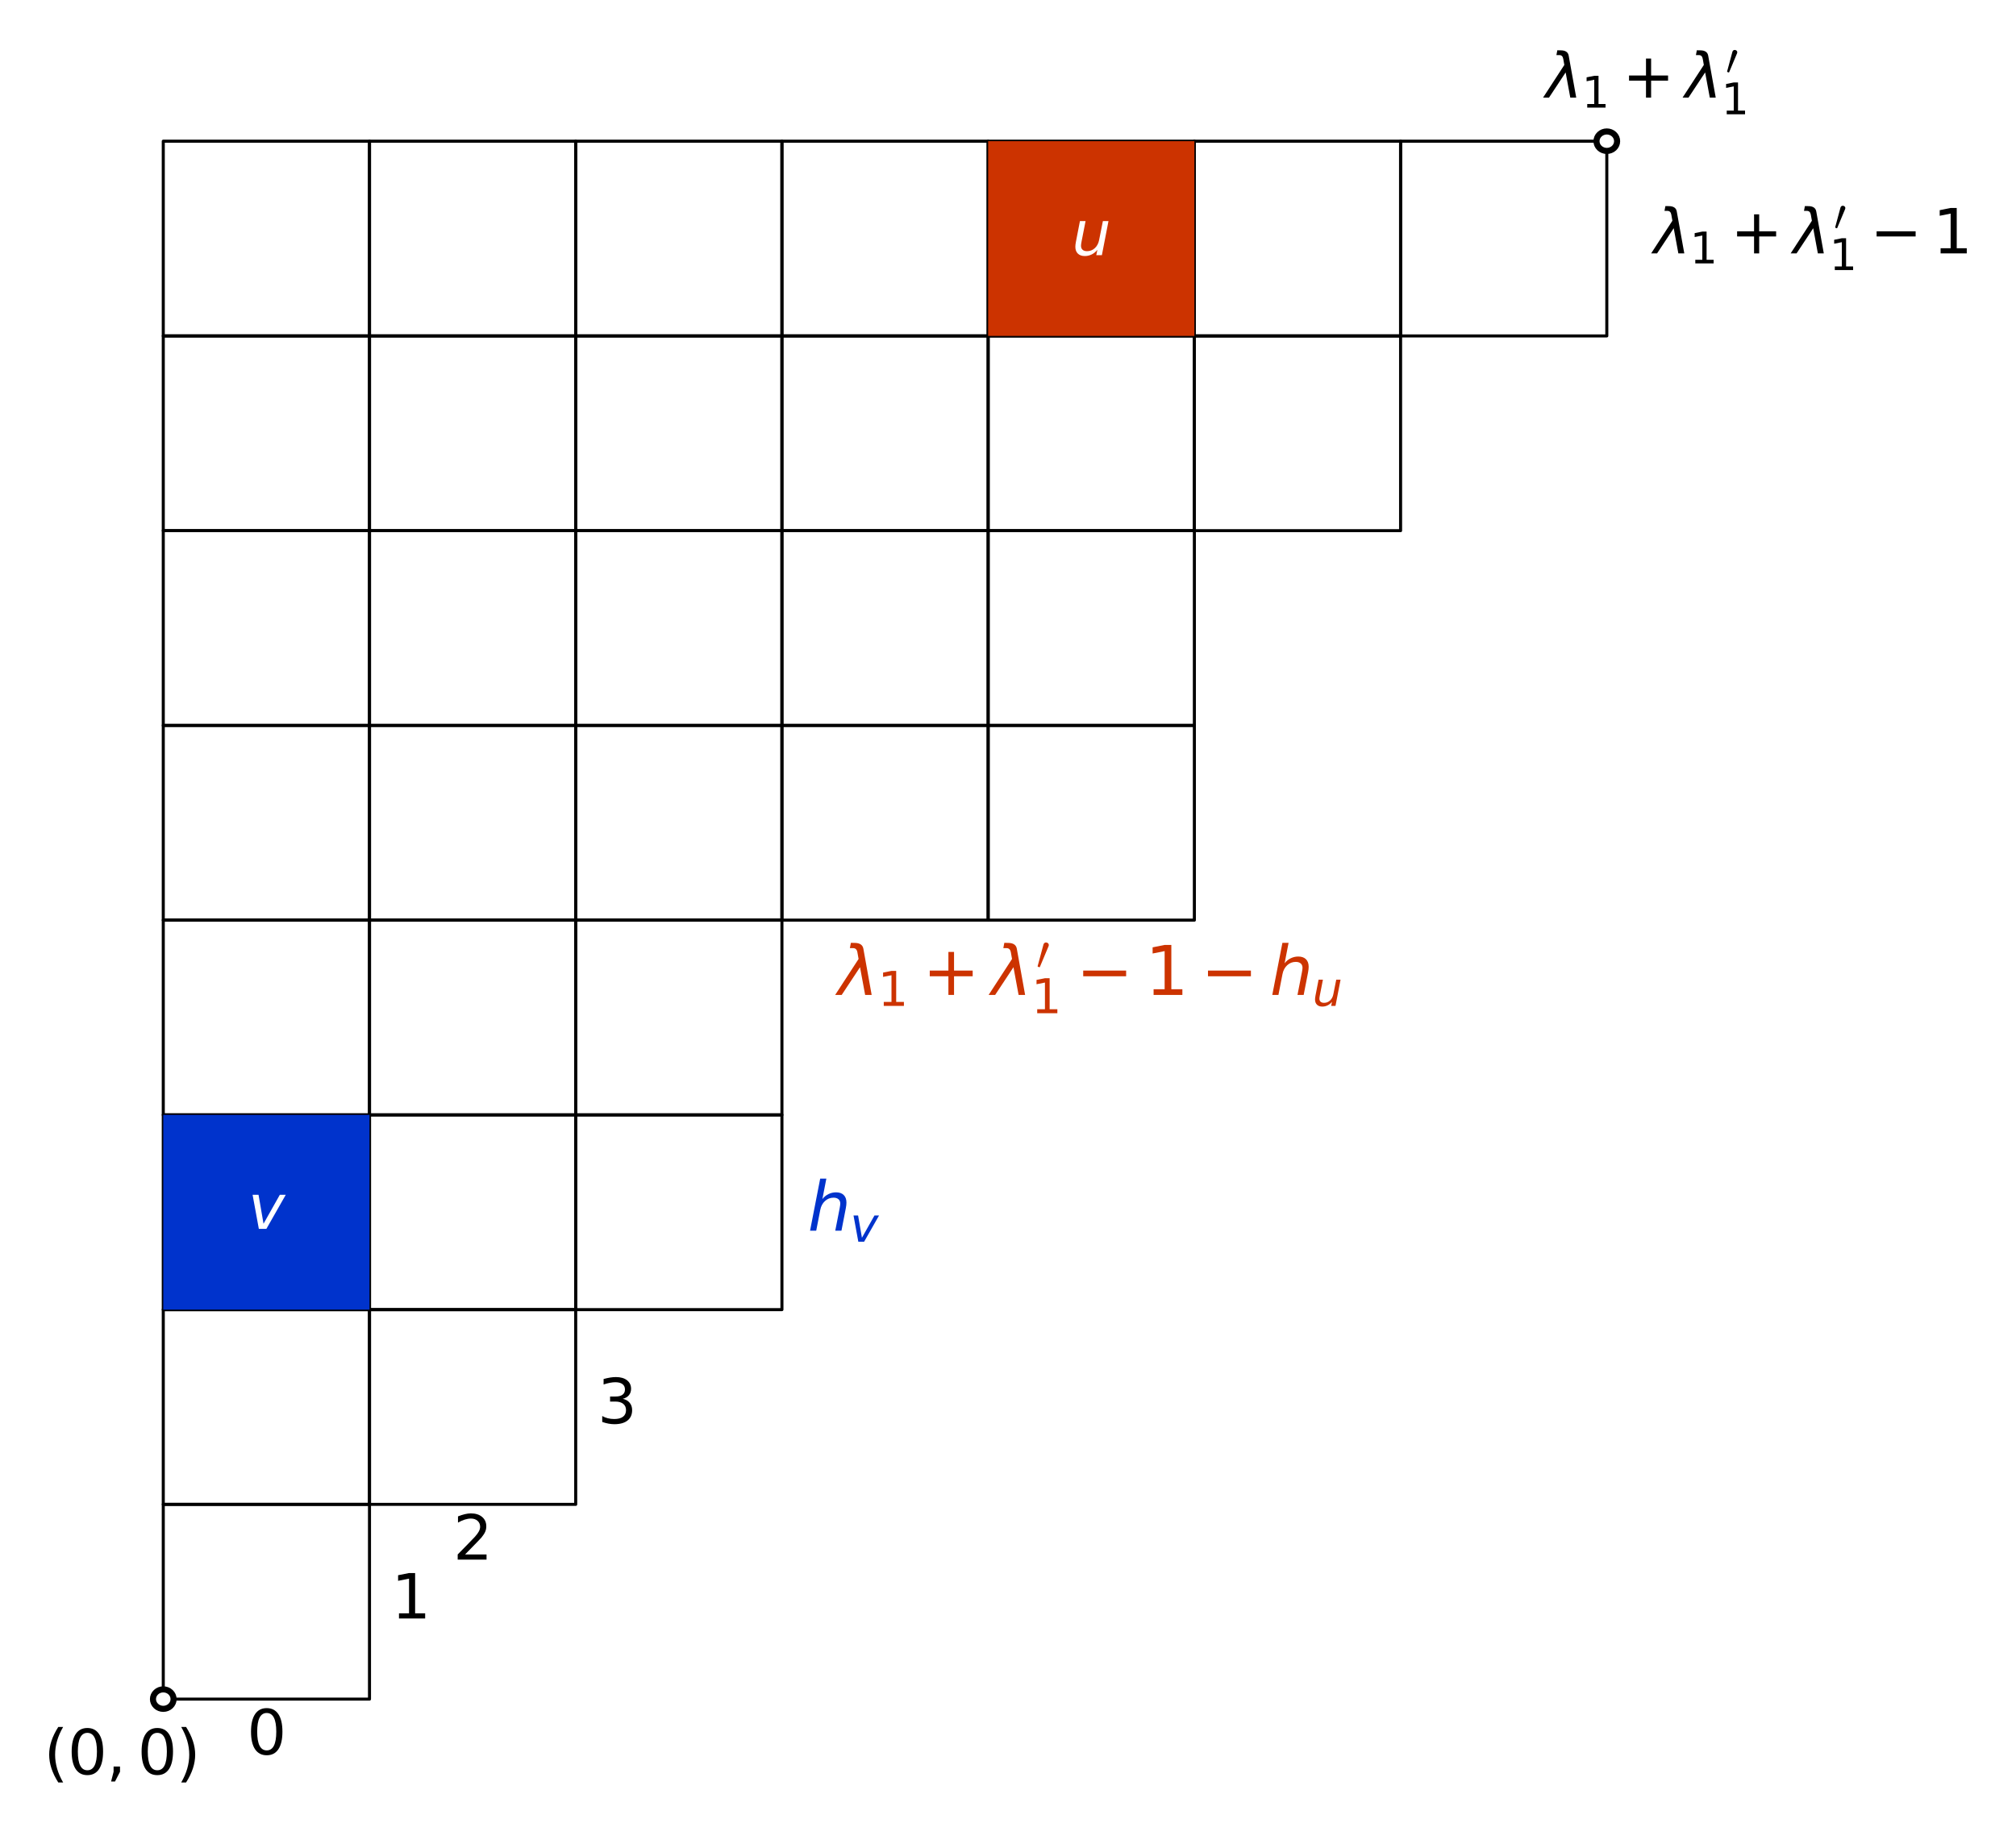 <?xml version="1.0" encoding="utf-8" standalone="no"?>
<!DOCTYPE svg PUBLIC "-//W3C//DTD SVG 1.1//EN"
  "http://www.w3.org/Graphics/SVG/1.1/DTD/svg11.dtd">
<svg xmlns:xlink="http://www.w3.org/1999/xlink" width="331.235pt" height="302.4pt" viewBox="0 0 331.235 302.4" xmlns="http://www.w3.org/2000/svg" version="1.1">
 <defs>
  <style type="text/css">*{stroke-linejoin: round; stroke-linecap: butt}</style>
 </defs>
 <g id="figure_1">
  <g id="patch_1">
   <path d="M 0 302.4 
L 331.235 302.4 
L 331.235 0 
L 0 0 
z
" style="fill: #ffffff"/>
  </g>
  <g id="axes_1">
   <g id="patch_2">
    <path d="M 26.826 279.2 
L 60.709 279.2 
L 60.709 247.2 
L 26.826 247.2 
L 26.826 279.2 
z
" clip-path="url(#pad3d1fb585)" style="fill: none; stroke: #000000; stroke-width: 0.5; stroke-linejoin: miter"/>
   </g>
   <g id="patch_3">
    <path d="M 26.826 247.2 
L 60.709 247.2 
L 60.709 215.2 
L 26.826 215.2 
L 26.826 247.2 
z
" clip-path="url(#pad3d1fb585)" style="fill: none; stroke: #000000; stroke-width: 0.5; stroke-linejoin: miter"/>
   </g>
   <g id="patch_4">
    <path d="M 60.709 247.2 
L 94.591 247.2 
L 94.591 215.2 
L 60.709 215.2 
L 60.709 247.2 
z
" clip-path="url(#pad3d1fb585)" style="fill: none; stroke: #000000; stroke-width: 0.5; stroke-linejoin: miter"/>
   </g>
   <g id="patch_5">
    <path d="M 26.826 215.2 
L 60.709 215.2 
L 60.709 183.2 
L 26.826 183.2 
L 26.826 215.2 
z
" clip-path="url(#pad3d1fb585)" style="fill: none; stroke: #000000; stroke-width: 0.5; stroke-linejoin: miter"/>
   </g>
   <g id="patch_6">
    <path d="M 60.709 215.2 
L 94.591 215.2 
L 94.591 183.2 
L 60.709 183.2 
L 60.709 215.2 
z
" clip-path="url(#pad3d1fb585)" style="fill: none; stroke: #000000; stroke-width: 0.5; stroke-linejoin: miter"/>
   </g>
   <g id="patch_7">
    <path d="M 94.591 215.2 
L 128.474 215.2 
L 128.474 183.2 
L 94.591 183.2 
L 94.591 215.2 
z
" clip-path="url(#pad3d1fb585)" style="fill: none; stroke: #000000; stroke-width: 0.5; stroke-linejoin: miter"/>
   </g>
   <g id="patch_8">
    <path d="M 26.826 183.2 
L 60.709 183.2 
L 60.709 151.2 
L 26.826 151.2 
L 26.826 183.2 
z
" clip-path="url(#pad3d1fb585)" style="fill: none; stroke: #000000; stroke-width: 0.5; stroke-linejoin: miter"/>
   </g>
   <g id="patch_9">
    <path d="M 60.709 183.2 
L 94.591 183.2 
L 94.591 151.2 
L 60.709 151.2 
L 60.709 183.2 
z
" clip-path="url(#pad3d1fb585)" style="fill: none; stroke: #000000; stroke-width: 0.5; stroke-linejoin: miter"/>
   </g>
   <g id="patch_10">
    <path d="M 94.591 183.2 
L 128.474 183.2 
L 128.474 151.2 
L 94.591 151.2 
L 94.591 183.2 
z
" clip-path="url(#pad3d1fb585)" style="fill: none; stroke: #000000; stroke-width: 0.5; stroke-linejoin: miter"/>
   </g>
   <g id="patch_11">
    <path d="M 26.826 151.2 
L 60.709 151.2 
L 60.709 119.2 
L 26.826 119.2 
L 26.826 151.2 
z
" clip-path="url(#pad3d1fb585)" style="fill: none; stroke: #000000; stroke-width: 0.5; stroke-linejoin: miter"/>
   </g>
   <g id="patch_12">
    <path d="M 60.709 151.2 
L 94.591 151.2 
L 94.591 119.2 
L 60.709 119.2 
L 60.709 151.2 
z
" clip-path="url(#pad3d1fb585)" style="fill: none; stroke: #000000; stroke-width: 0.5; stroke-linejoin: miter"/>
   </g>
   <g id="patch_13">
    <path d="M 94.591 151.2 
L 128.474 151.2 
L 128.474 119.2 
L 94.591 119.2 
L 94.591 151.2 
z
" clip-path="url(#pad3d1fb585)" style="fill: none; stroke: #000000; stroke-width: 0.5; stroke-linejoin: miter"/>
   </g>
   <g id="patch_14">
    <path d="M 128.474 151.2 
L 162.356 151.2 
L 162.356 119.2 
L 128.474 119.2 
L 128.474 151.2 
z
" clip-path="url(#pad3d1fb585)" style="fill: none; stroke: #000000; stroke-width: 0.5; stroke-linejoin: miter"/>
   </g>
   <g id="patch_15">
    <path d="M 162.356 151.2 
L 196.238 151.2 
L 196.238 119.2 
L 162.356 119.2 
L 162.356 151.2 
z
" clip-path="url(#pad3d1fb585)" style="fill: none; stroke: #000000; stroke-width: 0.5; stroke-linejoin: miter"/>
   </g>
   <g id="patch_16">
    <path d="M 26.826 119.2 
L 60.709 119.2 
L 60.709 87.2 
L 26.826 87.2 
L 26.826 119.2 
z
" clip-path="url(#pad3d1fb585)" style="fill: none; stroke: #000000; stroke-width: 0.5; stroke-linejoin: miter"/>
   </g>
   <g id="patch_17">
    <path d="M 60.709 119.2 
L 94.591 119.2 
L 94.591 87.2 
L 60.709 87.2 
L 60.709 119.2 
z
" clip-path="url(#pad3d1fb585)" style="fill: none; stroke: #000000; stroke-width: 0.5; stroke-linejoin: miter"/>
   </g>
   <g id="patch_18">
    <path d="M 94.591 119.2 
L 128.474 119.2 
L 128.474 87.2 
L 94.591 87.2 
L 94.591 119.2 
z
" clip-path="url(#pad3d1fb585)" style="fill: none; stroke: #000000; stroke-width: 0.5; stroke-linejoin: miter"/>
   </g>
   <g id="patch_19">
    <path d="M 128.474 119.2 
L 162.356 119.2 
L 162.356 87.2 
L 128.474 87.2 
L 128.474 119.2 
z
" clip-path="url(#pad3d1fb585)" style="fill: none; stroke: #000000; stroke-width: 0.5; stroke-linejoin: miter"/>
   </g>
   <g id="patch_20">
    <path d="M 162.356 119.2 
L 196.238 119.2 
L 196.238 87.2 
L 162.356 87.2 
L 162.356 119.2 
z
" clip-path="url(#pad3d1fb585)" style="fill: none; stroke: #000000; stroke-width: 0.5; stroke-linejoin: miter"/>
   </g>
   <g id="patch_21">
    <path d="M 26.826 87.2 
L 60.709 87.2 
L 60.709 55.2 
L 26.826 55.2 
L 26.826 87.2 
z
" clip-path="url(#pad3d1fb585)" style="fill: none; stroke: #000000; stroke-width: 0.5; stroke-linejoin: miter"/>
   </g>
   <g id="patch_22">
    <path d="M 60.709 87.2 
L 94.591 87.2 
L 94.591 55.2 
L 60.709 55.2 
L 60.709 87.2 
z
" clip-path="url(#pad3d1fb585)" style="fill: none; stroke: #000000; stroke-width: 0.5; stroke-linejoin: miter"/>
   </g>
   <g id="patch_23">
    <path d="M 94.591 87.2 
L 128.474 87.2 
L 128.474 55.2 
L 94.591 55.2 
L 94.591 87.2 
z
" clip-path="url(#pad3d1fb585)" style="fill: none; stroke: #000000; stroke-width: 0.5; stroke-linejoin: miter"/>
   </g>
   <g id="patch_24">
    <path d="M 128.474 87.2 
L 162.356 87.2 
L 162.356 55.2 
L 128.474 55.2 
L 128.474 87.2 
z
" clip-path="url(#pad3d1fb585)" style="fill: none; stroke: #000000; stroke-width: 0.5; stroke-linejoin: miter"/>
   </g>
   <g id="patch_25">
    <path d="M 162.356 87.2 
L 196.238 87.2 
L 196.238 55.2 
L 162.356 55.2 
L 162.356 87.2 
z
" clip-path="url(#pad3d1fb585)" style="fill: none; stroke: #000000; stroke-width: 0.5; stroke-linejoin: miter"/>
   </g>
   <g id="patch_26">
    <path d="M 196.238 87.2 
L 230.121 87.2 
L 230.121 55.2 
L 196.238 55.2 
L 196.238 87.2 
z
" clip-path="url(#pad3d1fb585)" style="fill: none; stroke: #000000; stroke-width: 0.5; stroke-linejoin: miter"/>
   </g>
   <g id="patch_27">
    <path d="M 26.826 55.2 
L 60.709 55.2 
L 60.709 23.2 
L 26.826 23.2 
L 26.826 55.2 
z
" clip-path="url(#pad3d1fb585)" style="fill: none; stroke: #000000; stroke-width: 0.5; stroke-linejoin: miter"/>
   </g>
   <g id="patch_28">
    <path d="M 60.709 55.2 
L 94.591 55.2 
L 94.591 23.2 
L 60.709 23.2 
L 60.709 55.2 
z
" clip-path="url(#pad3d1fb585)" style="fill: none; stroke: #000000; stroke-width: 0.5; stroke-linejoin: miter"/>
   </g>
   <g id="patch_29">
    <path d="M 94.591 55.2 
L 128.474 55.2 
L 128.474 23.2 
L 94.591 23.2 
L 94.591 55.2 
z
" clip-path="url(#pad3d1fb585)" style="fill: none; stroke: #000000; stroke-width: 0.5; stroke-linejoin: miter"/>
   </g>
   <g id="patch_30">
    <path d="M 128.474 55.2 
L 162.356 55.2 
L 162.356 23.2 
L 128.474 23.2 
L 128.474 55.2 
z
" clip-path="url(#pad3d1fb585)" style="fill: none; stroke: #000000; stroke-width: 0.5; stroke-linejoin: miter"/>
   </g>
   <g id="patch_31">
    <path d="M 162.356 55.2 
L 196.238 55.2 
L 196.238 23.2 
L 162.356 23.2 
L 162.356 55.2 
z
" clip-path="url(#pad3d1fb585)" style="fill: none; stroke: #000000; stroke-width: 0.5; stroke-linejoin: miter"/>
   </g>
   <g id="patch_32">
    <path d="M 196.238 55.2 
L 230.121 55.2 
L 230.121 23.2 
L 196.238 23.2 
L 196.238 55.2 
z
" clip-path="url(#pad3d1fb585)" style="fill: none; stroke: #000000; stroke-width: 0.5; stroke-linejoin: miter"/>
   </g>
   <g id="patch_33">
    <path d="M 230.121 55.2 
L 264.003 55.2 
L 264.003 23.2 
L 230.121 23.2 
L 230.121 55.2 
z
" clip-path="url(#pad3d1fb585)" style="fill: none; stroke: #000000; stroke-width: 0.5; stroke-linejoin: miter"/>
   </g>
   <g id="patch_34">
    <path d="M 26.826 280.8 
C 27.276 280.8 27.707 280.631 28.024 280.331 
C 28.342 280.031 28.521 279.624 28.521 279.2 
C 28.521 278.776 28.342 278.369 28.024 278.069 
C 27.707 277.769 27.276 277.6 26.826 277.6 
C 26.377 277.6 25.946 277.769 25.629 278.069 
C 25.311 278.369 25.132 278.776 25.132 279.2 
C 25.132 279.624 25.311 280.031 25.629 280.331 
C 25.946 280.631 26.377 280.8 26.826 280.8 
z
" clip-path="url(#pad3d1fb585)" style="fill: #ffffff; stroke: #000000; stroke-linejoin: miter"/>
   </g>
   <g id="patch_35">
    <path d="M 264.003 24.8 
C 264.452 24.8 264.883 24.631 265.201 24.331 
C 265.519 24.031 265.697 23.624 265.697 23.2 
C 265.697 22.776 265.519 22.369 265.201 22.069 
C 264.883 21.769 264.452 21.6 264.003 21.6 
C 263.554 21.6 263.123 21.769 262.805 22.069 
C 262.487 22.369 262.309 22.776 262.309 23.2 
C 262.309 23.624 262.487 24.031 262.805 24.331 
C 263.123 24.631 263.554 24.8 264.003 24.8 
z
" clip-path="url(#pad3d1fb585)" style="fill: #ffffff; stroke: #000000; stroke-linejoin: miter"/>
   </g>
   <g id="patch_36">
    <path d="M 26.826 215.2 
L 60.709 215.2 
L 60.709 183.2 
L 26.826 183.2 
z
" clip-path="url(#pad3d1fb585)" style="fill: #0033cc"/>
   </g>
   <g id="patch_37">
    <path d="M 162.356 55.2 
L 196.238 55.2 
L 196.238 23.2 
L 162.356 23.2 
z
" clip-path="url(#pad3d1fb585)" style="fill: #cc3300"/>
   </g>
   <g id="text_1">
    <!-- $(0,0)$ -->
    <g transform="translate(7.2 291.559) scale(0.1 -0.1)">
     <defs>
      <path id="DejaVuSans-28" d="M 1984 4856 
Q 1566 4138 1362 3434 
Q 1159 2731 1159 2009 
Q 1159 1288 1364 580 
Q 1569 -128 1984 -844 
L 1484 -844 
Q 1016 -109 783 600 
Q 550 1309 550 2009 
Q 550 2706 781 3412 
Q 1013 4119 1484 4856 
L 1984 4856 
z
" transform="scale(0.016)"/>
      <path id="DejaVuSans-30" d="M 2034 4250 
Q 1547 4250 1301 3770 
Q 1056 3291 1056 2328 
Q 1056 1369 1301 889 
Q 1547 409 2034 409 
Q 2525 409 2770 889 
Q 3016 1369 3016 2328 
Q 3016 3291 2770 3770 
Q 2525 4250 2034 4250 
z
M 2034 4750 
Q 2819 4750 3233 4129 
Q 3647 3509 3647 2328 
Q 3647 1150 3233 529 
Q 2819 -91 2034 -91 
Q 1250 -91 836 529 
Q 422 1150 422 2328 
Q 422 3509 836 4129 
Q 1250 4750 2034 4750 
z
" transform="scale(0.016)"/>
      <path id="DejaVuSans-2c" d="M 750 794 
L 1409 794 
L 1409 256 
L 897 -744 
L 494 -744 
L 750 256 
L 750 794 
z
" transform="scale(0.016)"/>
      <path id="DejaVuSans-29" d="M 513 4856 
L 1013 4856 
Q 1481 4119 1714 3412 
Q 1947 2706 1947 2009 
Q 1947 1309 1714 600 
Q 1481 -109 1013 -844 
L 513 -844 
Q 928 -128 1133 580 
Q 1338 1288 1338 2009 
Q 1338 2731 1133 3434 
Q 928 4138 513 4856 
z
" transform="scale(0.016)"/>
     </defs>
     <use xlink:href="#DejaVuSans-28" transform="translate(0 0.125)"/>
     <use xlink:href="#DejaVuSans-30" transform="translate(39.014 0.125)"/>
     <use xlink:href="#DejaVuSans-2c" transform="translate(102.637 0.125)"/>
     <use xlink:href="#DejaVuSans-30" transform="translate(153.906 0.125)"/>
     <use xlink:href="#DejaVuSans-29" transform="translate(217.529 0.125)"/>
    </g>
   </g>
   <g id="text_2">
    <!-- $0$ -->
    <g transform="translate(40.568 288.359) scale(0.1 -0.1)">
     <use xlink:href="#DejaVuSans-30" transform="translate(0 0.781)"/>
    </g>
   </g>
   <g id="text_3">
    <!-- $1$ -->
    <g transform="translate(64.285 265.959) scale(0.1 -0.1)">
     <defs>
      <path id="DejaVuSans-31" d="M 794 531 
L 1825 531 
L 1825 4091 
L 703 3866 
L 703 4441 
L 1819 4666 
L 2450 4666 
L 2450 531 
L 3481 531 
L 3481 0 
L 794 0 
L 794 531 
z
" transform="scale(0.016)"/>
     </defs>
     <use xlink:href="#DejaVuSans-31" transform="translate(0 0.094)"/>
    </g>
   </g>
   <g id="text_4">
    <!-- $2$ -->
    <g transform="translate(74.45 256.359) scale(0.1 -0.1)">
     <defs>
      <path id="DejaVuSans-32" d="M 1228 531 
L 3431 531 
L 3431 0 
L 469 0 
L 469 531 
Q 828 903 1448 1529 
Q 2069 2156 2228 2338 
Q 2531 2678 2651 2914 
Q 2772 3150 2772 3378 
Q 2772 3750 2511 3984 
Q 2250 4219 1831 4219 
Q 1534 4219 1204 4116 
Q 875 4013 500 3803 
L 500 4441 
Q 881 4594 1212 4672 
Q 1544 4750 1819 4750 
Q 2544 4750 2975 4387 
Q 3406 4025 3406 3419 
Q 3406 3131 3298 2873 
Q 3191 2616 2906 2266 
Q 2828 2175 2409 1742 
Q 1991 1309 1228 531 
z
" transform="scale(0.016)"/>
     </defs>
     <use xlink:href="#DejaVuSans-32" transform="translate(0 0.781)"/>
    </g>
   </g>
   <g id="text_5">
    <!-- $3$ -->
    <g transform="translate(98.168 233.959) scale(0.1 -0.1)">
     <defs>
      <path id="DejaVuSans-33" d="M 2597 2516 
Q 3050 2419 3304 2112 
Q 3559 1806 3559 1356 
Q 3559 666 3084 287 
Q 2609 -91 1734 -91 
Q 1441 -91 1130 -33 
Q 819 25 488 141 
L 488 750 
Q 750 597 1062 519 
Q 1375 441 1716 441 
Q 2309 441 2620 675 
Q 2931 909 2931 1356 
Q 2931 1769 2642 2001 
Q 2353 2234 1838 2234 
L 1294 2234 
L 1294 2753 
L 1863 2753 
Q 2328 2753 2575 2939 
Q 2822 3125 2822 3475 
Q 2822 3834 2567 4026 
Q 2313 4219 1838 4219 
Q 1578 4219 1281 4162 
Q 984 4106 628 3988 
L 628 4550 
Q 988 4650 1302 4700 
Q 1616 4750 1894 4750 
Q 2613 4750 3031 4423 
Q 3450 4097 3450 3541 
Q 3450 3153 3228 2886 
Q 3006 2619 2597 2516 
z
" transform="scale(0.016)"/>
     </defs>
     <use xlink:href="#DejaVuSans-33" transform="translate(0 0.781)"/>
    </g>
   </g>
   <g id="text_6">
    <!-- $\lambda_1+\lambda_1'-1$ -->
    <g transform="translate(271.735 41.7) scale(0.1 -0.1)">
     <defs>
      <path id="DejaVuSans-Oblique-3bb" d="M 2350 4316 
L 3125 0 
L 2516 0 
L 2038 2588 
L 328 0 
L -281 0 
L 1903 3356 
L 1794 3975 
Q 1725 4369 1391 4369 
L 1091 4369 
L 1184 4863 
L 1550 4856 
Q 2253 4847 2350 4316 
z
" transform="scale(0.016)"/>
      <path id="DejaVuSans-2b" d="M 2944 4013 
L 2944 2272 
L 4684 2272 
L 4684 1741 
L 2944 1741 
L 2944 0 
L 2419 0 
L 2419 1741 
L 678 1741 
L 678 2272 
L 2419 2272 
L 2419 4013 
L 2944 4013 
z
" transform="scale(0.016)"/>
      <path id="Cmsy10-30" d="M 225 347 
Q 184 359 184 409 
L 966 3316 
Q 1003 3434 1093 3506 
Q 1184 3578 1300 3578 
Q 1450 3578 1564 3479 
Q 1678 3381 1678 3231 
Q 1678 3166 1644 3084 
L 488 319 
Q 466 275 428 275 
Q 394 275 320 306 
Q 247 338 225 347 
z
" transform="scale(0.016)"/>
      <path id="DejaVuSans-2212" d="M 678 2272 
L 4684 2272 
L 4684 1741 
L 678 1741 
L 678 2272 
z
" transform="scale(0.016)"/>
     </defs>
     <use xlink:href="#DejaVuSans-Oblique-3bb" transform="translate(0 0.584)"/>
     <use xlink:href="#DejaVuSans-31" transform="translate(59.18 -15.822) scale(0.7)"/>
     <use xlink:href="#DejaVuSans-2b" transform="translate(125.933 0.584)"/>
     <use xlink:href="#DejaVuSans-Oblique-3bb" transform="translate(229.204 0.584)"/>
     <use xlink:href="#Cmsy10-30" transform="translate(295.831 38.866) scale(0.7)"/>
     <use xlink:href="#DejaVuSans-31" transform="translate(288.384 -26.759) scale(0.7)"/>
     <use xlink:href="#DejaVuSans-2212" transform="translate(355.137 0.584)"/>
     <use xlink:href="#DejaVuSans-31" transform="translate(458.408 0.584)"/>
    </g>
   </g>
   <g id="text_7">
    <!-- $\lambda_1+\lambda_1'$ -->
    <g transform="translate(253.979 16.1) scale(0.1 -0.1)">
     <use xlink:href="#DejaVuSans-Oblique-3bb" transform="translate(0 0.584)"/>
     <use xlink:href="#DejaVuSans-31" transform="translate(59.18 -15.822) scale(0.7)"/>
     <use xlink:href="#DejaVuSans-2b" transform="translate(125.933 0.584)"/>
     <use xlink:href="#DejaVuSans-Oblique-3bb" transform="translate(229.204 0.584)"/>
     <use xlink:href="#Cmsy10-30" transform="translate(295.831 38.866) scale(0.7)"/>
     <use xlink:href="#DejaVuSans-31" transform="translate(288.384 -26.759) scale(0.7)"/>
    </g>
   </g>
   <g id="text_8">
    <!-- $v$ -->
    <g style="fill: #ffffff" transform="translate(40.768 201.959) scale(0.1 -0.1)">
     <defs>
      <path id="DejaVuSans-Oblique-76" d="M 459 3500 
L 1069 3500 
L 1581 525 
L 3256 3500 
L 3866 3500 
L 1875 0 
L 1100 0 
L 459 3500 
z
" transform="scale(0.016)"/>
     </defs>
     <use xlink:href="#DejaVuSans-Oblique-76" transform="translate(0 0.312)"/>
    </g>
   </g>
   <g id="text_9">
    <!-- $u$ -->
    <g style="fill: #ffffff" transform="translate(176.097 41.959) scale(0.1 -0.1)">
     <defs>
      <path id="DejaVuSans-Oblique-75" d="M 428 1388 
L 838 3500 
L 1416 3500 
L 1006 1409 
Q 975 1256 961 1147 
Q 947 1038 947 966 
Q 947 700 1109 554 
Q 1272 409 1569 409 
Q 2031 409 2368 721 
Q 2706 1034 2809 1563 
L 3194 3500 
L 3769 3500 
L 3091 0 
L 2516 0 
L 2631 550 
Q 2388 244 2052 76 
Q 1716 -91 1338 -91 
Q 878 -91 622 161 
Q 366 413 366 863 
Q 366 956 381 1097 
Q 397 1238 428 1388 
z
" transform="scale(0.016)"/>
     </defs>
     <use xlink:href="#DejaVuSans-Oblique-75" transform="translate(0 0.312)"/>
    </g>
   </g>
   <g id="text_10">
    <!-- $h_v$ -->
    <g style="fill: #0033cc" transform="translate(132.698 202.235) scale(0.11 -0.11)">
     <defs>
      <path id="DejaVuSans-Oblique-68" d="M 3566 2113 
L 3156 0 
L 2578 0 
L 2988 2091 
Q 3016 2238 3031 2350 
Q 3047 2463 3047 2528 
Q 3047 2791 2881 2937 
Q 2716 3084 2419 3084 
Q 1956 3084 1617 2771 
Q 1278 2459 1178 1941 
L 800 0 
L 225 0 
L 1172 4863 
L 1747 4863 
L 1375 2950 
Q 1594 3244 1934 3414 
Q 2275 3584 2650 3584 
Q 3113 3584 3367 3334 
Q 3622 3084 3622 2631 
Q 3622 2519 3608 2391 
Q 3594 2263 3566 2113 
z
" transform="scale(0.016)"/>
     </defs>
     <use xlink:href="#DejaVuSans-Oblique-68" transform="translate(0 0.016)"/>
     <use xlink:href="#DejaVuSans-Oblique-76" transform="translate(63.379 -16.391) scale(0.7)"/>
    </g>
   </g>
   <g id="text_11">
    <!-- $\lambda_1+\lambda_1'-1 - h_u$ -->
    <g style="fill: #cc3300" transform="translate(137.717 163.55) scale(0.11 -0.11)">
     <use xlink:href="#DejaVuSans-Oblique-3bb" transform="translate(0 0.584)"/>
     <use xlink:href="#DejaVuSans-31" transform="translate(59.18 -15.822) scale(0.7)"/>
     <use xlink:href="#DejaVuSans-2b" transform="translate(125.933 0.584)"/>
     <use xlink:href="#DejaVuSans-Oblique-3bb" transform="translate(229.204 0.584)"/>
     <use xlink:href="#Cmsy10-30" transform="translate(295.831 38.866) scale(0.7)"/>
     <use xlink:href="#DejaVuSans-31" transform="translate(288.384 -26.759) scale(0.7)"/>
     <use xlink:href="#DejaVuSans-2212" transform="translate(355.137 0.584)"/>
     <use xlink:href="#DejaVuSans-31" transform="translate(458.408 0.584)"/>
     <use xlink:href="#DejaVuSans-2212" transform="translate(541.514 0.584)"/>
     <use xlink:href="#DejaVuSans-Oblique-68" transform="translate(644.785 0.584)"/>
     <use xlink:href="#DejaVuSans-Oblique-75" transform="translate(708.164 -15.822) scale(0.7)"/>
    </g>
   </g>
  </g>
 </g>
 <defs>
  <clipPath id="pad3d1fb585">
   <rect x="9.885" y="7.2" width="288" height="288"/>
  </clipPath>
 </defs>
</svg>
